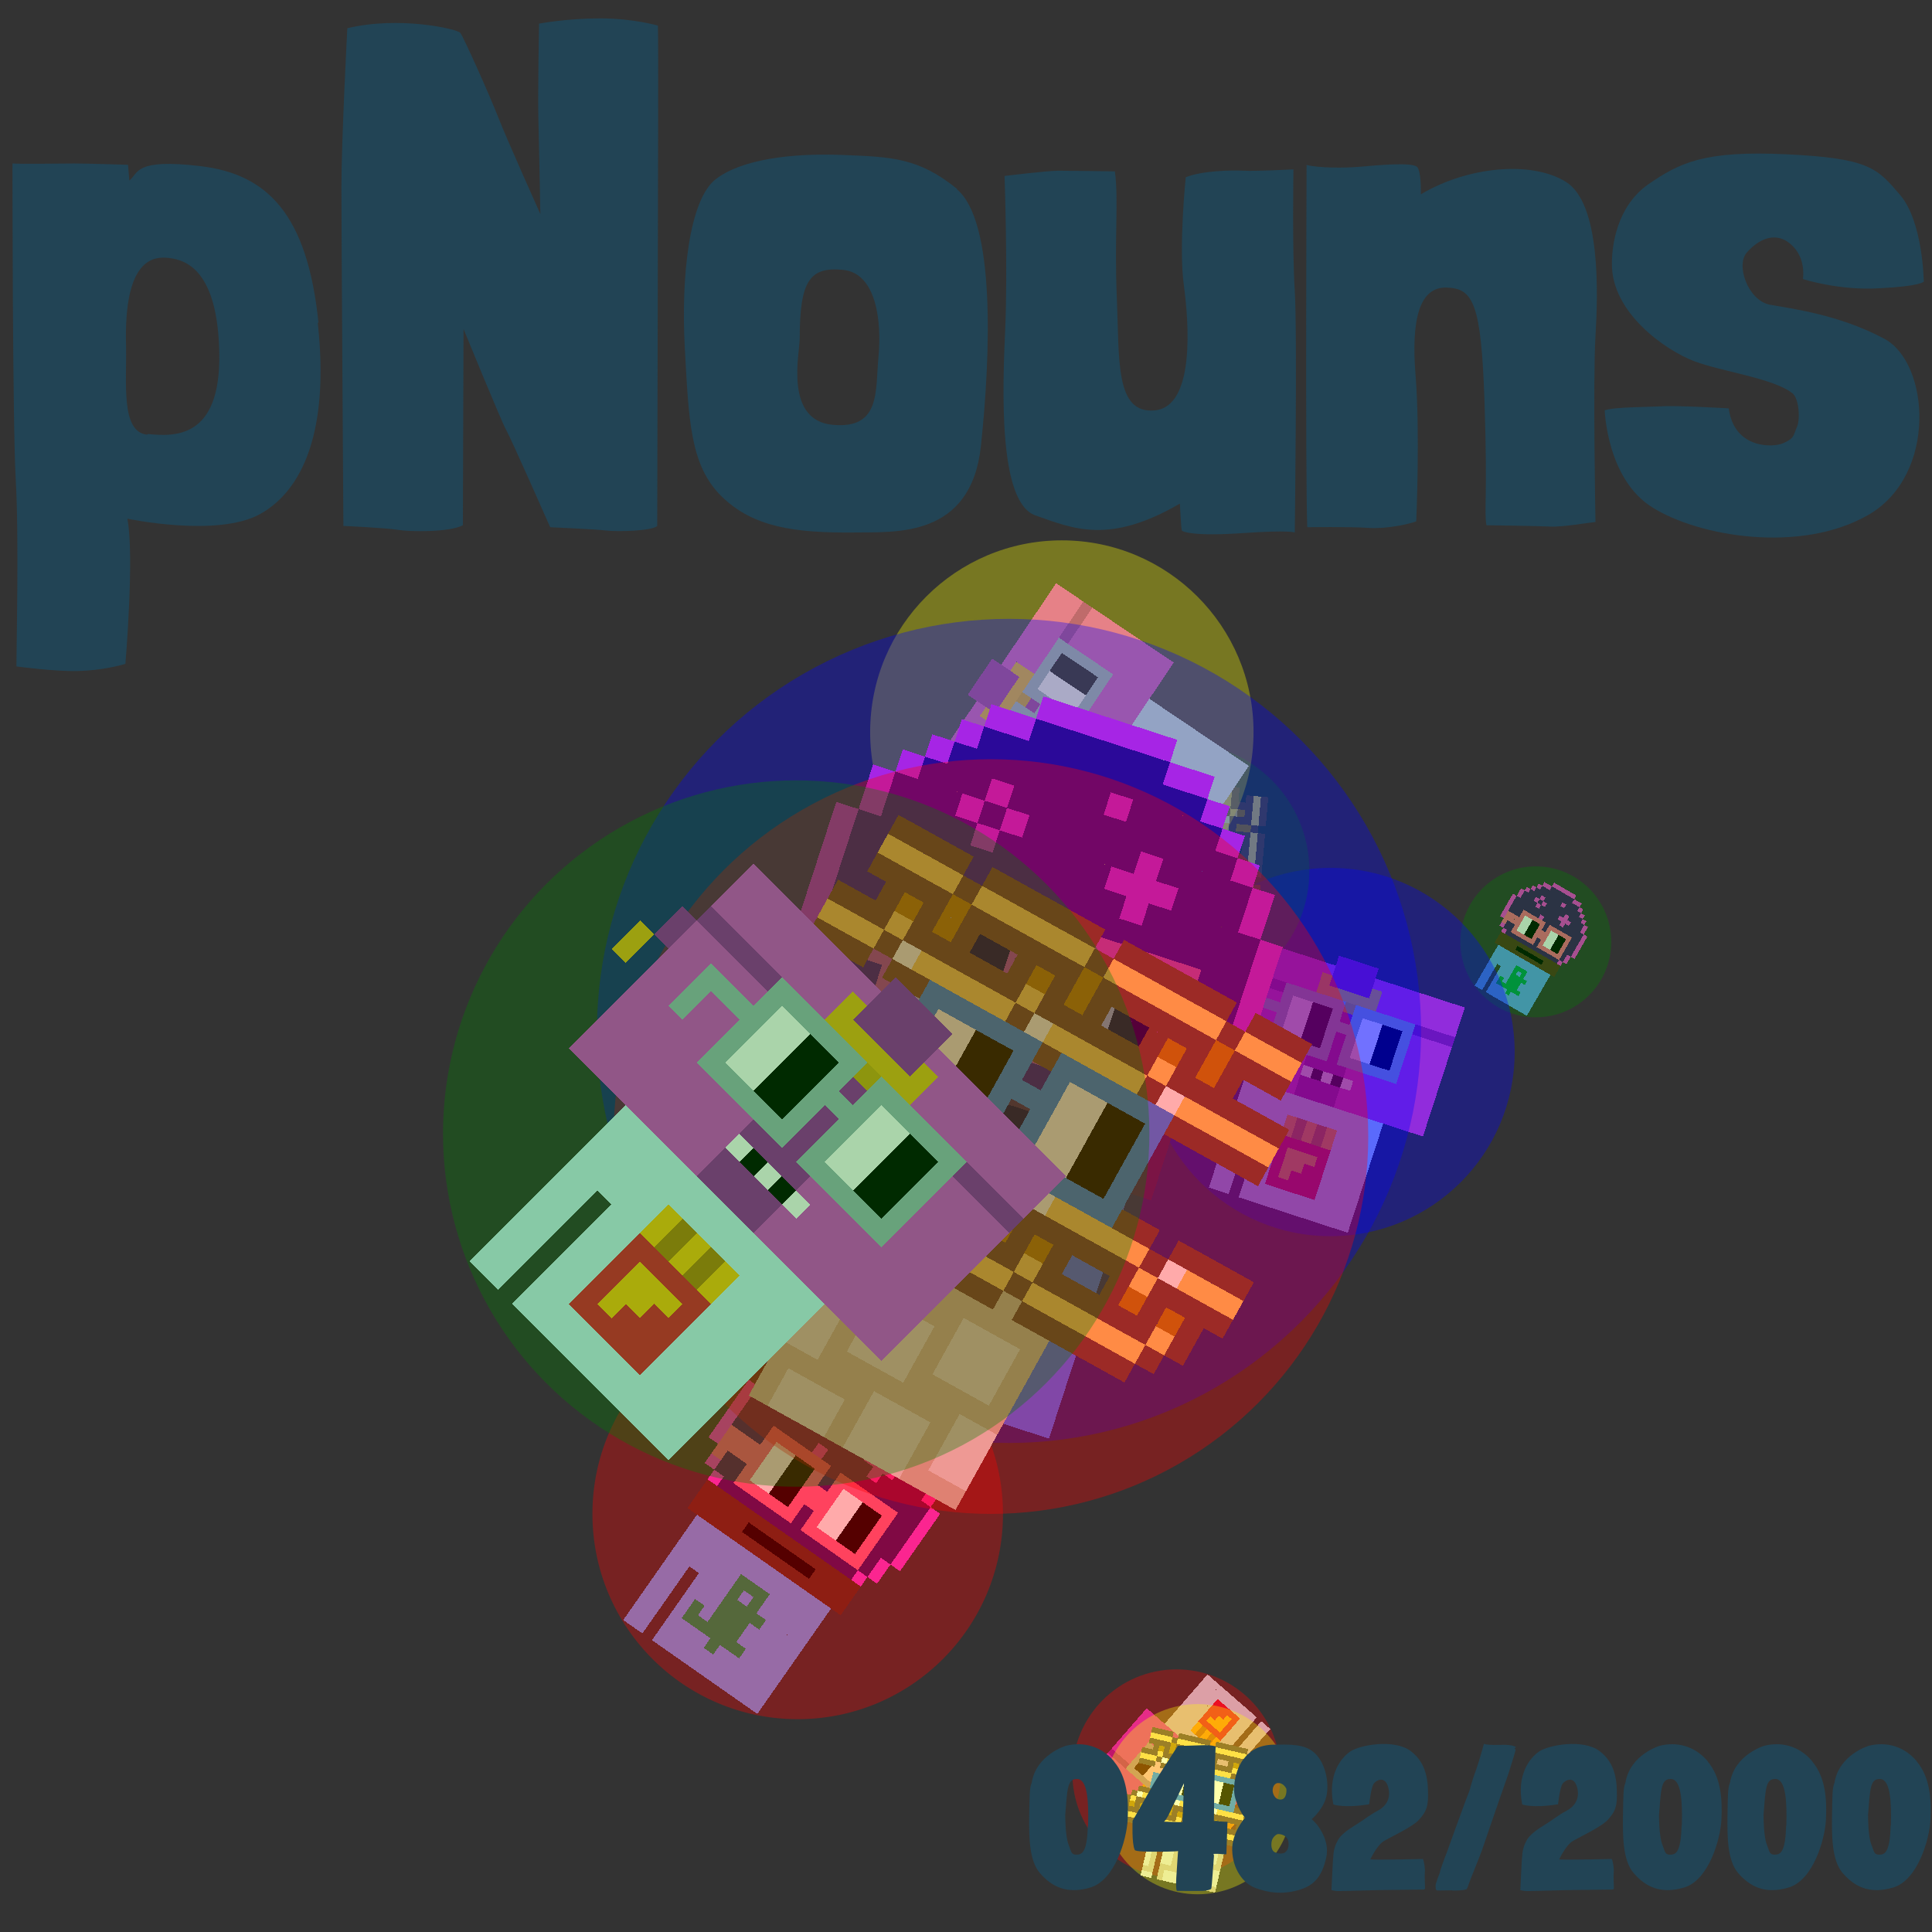 <svg viewBox="0 0 1024 1024"  xmlns="http://www.w3.org/2000/svg">
<rect x="0" y="0" width="1024" height="1024" fill="#333333" stroke="none"/>
<defs>
<g id="nouns482" transform="scale(3.2)" shape-rendering="crispEdges">
<rect width="140" height="10" x="90" y="210" fill="#caeff9" /><rect width="140" height="10" x="90" y="220" fill="#caeff9" /><rect width="140" height="10" x="90" y="230" fill="#caeff9" /><rect width="140" height="10" x="90" y="240" fill="#caeff9" /><rect width="20" height="10" x="90" y="250" fill="#caeff9" /><rect width="110" height="10" x="120" y="250" fill="#caeff9" /><rect width="20" height="10" x="90" y="260" fill="#caeff9" /><rect width="110" height="10" x="120" y="260" fill="#caeff9" /><rect width="20" height="10" x="90" y="270" fill="#caeff9" /><rect width="110" height="10" x="120" y="270" fill="#caeff9" /><rect width="20" height="10" x="90" y="280" fill="#caeff9" /><rect width="110" height="10" x="120" y="280" fill="#caeff9" /><rect width="20" height="10" x="90" y="290" fill="#caeff9" /><rect width="110" height="10" x="120" y="290" fill="#caeff9" /><rect width="20" height="10" x="90" y="300" fill="#caeff9" /><rect width="110" height="10" x="120" y="300" fill="#caeff9" /><rect width="20" height="10" x="90" y="310" fill="#caeff9" /><rect width="110" height="10" x="120" y="310" fill="#caeff9" /><rect width="10" height="10" x="140" y="230" fill="#ffc110" /><rect width="10" height="10" x="150" y="230" fill="#b87b11" /><rect width="10" height="10" x="160" y="230" fill="#ffc110" /><rect width="10" height="10" x="170" y="230" fill="#b87b11" /><rect width="10" height="10" x="180" y="230" fill="#ffc110" /><rect width="10" height="10" x="140" y="240" fill="#ffc110" /><rect width="10" height="10" x="150" y="240" fill="#b87b11" /><rect width="10" height="10" x="160" y="240" fill="#ffc110" /><rect width="10" height="10" x="170" y="240" fill="#b87b11" /><rect width="10" height="10" x="180" y="240" fill="#ffc110" /><rect width="50" height="10" x="140" y="250" fill="#e11833" /><rect width="10" height="10" x="140" y="260" fill="#e11833" /><rect width="30" height="10" x="150" y="260" fill="#ffc110" /><rect width="10" height="10" x="180" y="260" fill="#e11833" /><rect width="10" height="10" x="140" y="270" fill="#e11833" /><rect width="20" height="10" x="150" y="270" fill="#ffc110" /><rect width="20" height="10" x="170" y="270" fill="#e11833" /><rect width="10" height="10" x="140" y="280" fill="#e11833" /><rect width="10" height="10" x="150" y="280" fill="#ffc110" /><rect width="30" height="10" x="160" y="280" fill="#e11833" /><rect width="50" height="10" x="140" y="290" fill="#e11833" /><rect width="40" height="10" x="140" y="70" fill="#9f21a0" /><rect width="90" height="10" x="50" y="80" fill="#da42cb" /><rect width="40" height="10" x="140" y="80" fill="#9f21a0" /><rect width="90" height="10" x="180" y="80" fill="#da42cb" /><rect width="80" height="10" x="50" y="90" fill="#da42cb" /><rect width="10" height="10" x="130" y="90" fill="#eab118" /><rect width="40" height="10" x="140" y="90" fill="#9f21a0" /><rect width="10" height="10" x="180" y="90" fill="#eab118" /><rect width="80" height="10" x="190" y="90" fill="#da42cb" /><rect width="80" height="10" x="50" y="100" fill="#da42cb" /><rect width="60" height="10" x="130" y="100" fill="#eab118" /><rect width="80" height="10" x="190" y="100" fill="#da42cb" /><rect width="80" height="10" x="50" y="110" fill="#9f21a0" /><rect width="10" height="10" x="130" y="110" fill="#eab118" /><rect width="40" height="10" x="140" y="110" fill="#d4a015" /><rect width="10" height="10" x="180" y="110" fill="#eab118" /><rect width="80" height="10" x="190" y="110" fill="#9f21a0" /><rect width="10" height="10" x="40" y="120" fill="#9f21a0" /><rect width="80" height="10" x="50" y="120" fill="#da42cb" /><rect width="10" height="10" x="130" y="120" fill="#eab118" /><rect width="40" height="10" x="140" y="120" fill="#9f21a0" /><rect width="10" height="10" x="180" y="120" fill="#eab118" /><rect width="80" height="10" x="190" y="120" fill="#da42cb" /><rect width="10" height="10" x="40" y="130" fill="#9f21a0" /><rect width="90" height="10" x="50" y="130" fill="#da42cb" /><rect width="40" height="10" x="140" y="130" fill="#9f21a0" /><rect width="90" height="10" x="180" y="130" fill="#da42cb" /><rect width="10" height="10" x="30" y="140" fill="#eab118" /><rect width="90" height="10" x="50" y="140" fill="#da42cb" /><rect width="40" height="10" x="140" y="140" fill="#9f21a0" /><rect width="90" height="10" x="180" y="140" fill="#da42cb" /><rect width="10" height="10" x="30" y="150" fill="#eab118" /><rect width="90" height="10" x="50" y="150" fill="#da42cb" /><rect width="40" height="10" x="140" y="150" fill="#9f21a0" /><rect width="90" height="10" x="180" y="150" fill="#da42cb" /><rect width="90" height="10" x="50" y="160" fill="#da42cb" /><rect width="40" height="10" x="140" y="160" fill="#9f21a0" /><rect width="90" height="10" x="180" y="160" fill="#da42cb" /><rect width="90" height="10" x="50" y="170" fill="#da42cb" /><rect width="40" height="10" x="140" y="170" fill="#9f21a0" /><rect width="90" height="10" x="180" y="170" fill="#da42cb" /><rect width="90" height="10" x="50" y="180" fill="#da42cb" /><rect width="10" height="10" x="140" y="180" fill="#ffffff" /><rect width="10" height="10" x="150" y="180" fill="#000000" /><rect width="10" height="10" x="160" y="180" fill="#ffffff" /><rect width="10" height="10" x="170" y="180" fill="#000000" /><rect width="10" height="10" x="180" y="180" fill="#ffffff" /><rect width="80" height="10" x="190" y="180" fill="#da42cb" /><rect width="90" height="10" x="50" y="190" fill="#da42cb" /><rect width="40" height="10" x="140" y="190" fill="#9f21a0" /><rect width="90" height="10" x="180" y="190" fill="#da42cb" /><rect width="90" height="10" x="50" y="200" fill="#da42cb" /><rect width="40" height="10" x="140" y="200" fill="#9f21a0" /><rect width="90" height="10" x="180" y="200" fill="#da42cb" /><rect width="60" height="10" x="100" y="110" fill="#9cb4b8" /><rect width="60" height="10" x="170" y="110" fill="#9cb4b8" /><rect width="10" height="10" x="100" y="120" fill="#9cb4b8" /><rect width="20" height="10" x="110" y="120" fill="#ffffff" /><rect width="20" height="10" x="130" y="120" fill="#000000" /><rect width="10" height="10" x="150" y="120" fill="#9cb4b8" /><rect width="10" height="10" x="170" y="120" fill="#9cb4b8" /><rect width="20" height="10" x="180" y="120" fill="#ffffff" /><rect width="20" height="10" x="200" y="120" fill="#000000" /><rect width="10" height="10" x="220" y="120" fill="#9cb4b8" /><rect width="40" height="10" x="70" y="130" fill="#9cb4b8" /><rect width="20" height="10" x="110" y="130" fill="#ffffff" /><rect width="20" height="10" x="130" y="130" fill="#000000" /><rect width="30" height="10" x="150" y="130" fill="#9cb4b8" /><rect width="20" height="10" x="180" y="130" fill="#ffffff" /><rect width="20" height="10" x="200" y="130" fill="#000000" /><rect width="10" height="10" x="220" y="130" fill="#9cb4b8" /><rect width="10" height="10" x="70" y="140" fill="#9cb4b8" /><rect width="10" height="10" x="100" y="140" fill="#9cb4b8" /><rect width="20" height="10" x="110" y="140" fill="#ffffff" /><rect width="20" height="10" x="130" y="140" fill="#000000" /><rect width="10" height="10" x="150" y="140" fill="#9cb4b8" /><rect width="10" height="10" x="170" y="140" fill="#9cb4b8" /><rect width="20" height="10" x="180" y="140" fill="#ffffff" /><rect width="20" height="10" x="200" y="140" fill="#000000" /><rect width="10" height="10" x="220" y="140" fill="#9cb4b8" /><rect width="10" height="10" x="70" y="150" fill="#9cb4b8" /><rect width="10" height="10" x="100" y="150" fill="#9cb4b8" /><rect width="20" height="10" x="110" y="150" fill="#ffffff" /><rect width="20" height="10" x="130" y="150" fill="#000000" /><rect width="10" height="10" x="150" y="150" fill="#9cb4b8" /><rect width="10" height="10" x="170" y="150" fill="#9cb4b8" /><rect width="20" height="10" x="180" y="150" fill="#ffffff" /><rect width="20" height="10" x="200" y="150" fill="#000000" /><rect width="10" height="10" x="220" y="150" fill="#9cb4b8" /><rect width="60" height="10" x="100" y="160" fill="#9cb4b8" /><rect width="60" height="10" x="170" y="160" fill="#9cb4b8" />
</g>
<g id="nouns483" transform="scale(3.2)" shape-rendering="crispEdges">
<rect width="140" height="10" x="90" y="210" fill="#63a0f9" /><rect width="140" height="10" x="90" y="220" fill="#63a0f9" /><rect width="140" height="10" x="90" y="230" fill="#63a0f9" /><rect width="140" height="10" x="90" y="240" fill="#63a0f9" /><rect width="20" height="10" x="90" y="250" fill="#63a0f9" /><rect width="110" height="10" x="120" y="250" fill="#63a0f9" /><rect width="20" height="10" x="90" y="260" fill="#63a0f9" /><rect width="110" height="10" x="120" y="260" fill="#63a0f9" /><rect width="20" height="10" x="90" y="270" fill="#63a0f9" /><rect width="110" height="10" x="120" y="270" fill="#63a0f9" /><rect width="20" height="10" x="90" y="280" fill="#63a0f9" /><rect width="110" height="10" x="120" y="280" fill="#63a0f9" /><rect width="20" height="10" x="90" y="290" fill="#63a0f9" /><rect width="110" height="10" x="120" y="290" fill="#63a0f9" /><rect width="20" height="10" x="90" y="300" fill="#63a0f9" /><rect width="110" height="10" x="120" y="300" fill="#63a0f9" /><rect width="20" height="10" x="90" y="310" fill="#63a0f9" /><rect width="110" height="10" x="120" y="310" fill="#63a0f9" /><rect width="30" height="10" x="150" y="230" fill="#009c59" /><rect width="10" height="10" x="150" y="240" fill="#009c59" /><rect width="10" height="10" x="170" y="240" fill="#009c59" /><rect width="40" height="10" x="150" y="250" fill="#009c59" /><rect width="30" height="10" x="150" y="260" fill="#009c59" /><rect width="10" height="10" x="130" y="270" fill="#009c59" /><rect width="30" height="10" x="150" y="270" fill="#009c59" /><rect width="60" height="10" x="130" y="280" fill="#009c59" /><rect width="10" height="10" x="160" y="290" fill="#009c59" /><rect width="60" height="10" x="130" y="20" fill="#f938d8" /><rect width="20" height="10" x="110" y="30" fill="#f938d8" /><rect width="60" height="10" x="130" y="30" fill="#410d66" /><rect width="20" height="10" x="190" y="30" fill="#f938d8" /><rect width="10" height="10" x="100" y="40" fill="#f938d8" /><rect width="100" height="10" x="110" y="40" fill="#410d66" /><rect width="10" height="10" x="210" y="40" fill="#f938d8" /><rect width="10" height="10" x="90" y="50" fill="#f938d8" /><rect width="70" height="10" x="100" y="50" fill="#410d66" /><rect width="10" height="10" x="170" y="50" fill="#f938d8" /><rect width="40" height="10" x="180" y="50" fill="#410d66" /><rect width="10" height="10" x="220" y="50" fill="#f938d8" /><rect width="10" height="10" x="80" y="60" fill="#f938d8" /><rect width="30" height="10" x="90" y="60" fill="#410d66" /><rect width="10" height="10" x="120" y="60" fill="#f938d8" /><rect width="100" height="10" x="130" y="60" fill="#410d66" /><rect width="10" height="10" x="230" y="60" fill="#f938d8" /><rect width="10" height="10" x="70" y="70" fill="#f938d8" /><rect width="30" height="10" x="80" y="70" fill="#410d66" /><rect width="10" height="10" x="110" y="70" fill="#f938d8" /><rect width="10" height="10" x="120" y="70" fill="#410d66" /><rect width="10" height="10" x="130" y="70" fill="#f938d8" /><rect width="50" height="10" x="140" y="70" fill="#410d66" /><rect width="10" height="10" x="190" y="70" fill="#f938d8" /><rect width="40" height="10" x="200" y="70" fill="#410d66" /><rect width="10" height="10" x="240" y="70" fill="#f938d8" /><rect width="10" height="10" x="70" y="80" fill="#f938d8" /><rect width="40" height="10" x="80" y="80" fill="#410d66" /><rect width="10" height="10" x="120" y="80" fill="#f938d8" /><rect width="50" height="10" x="130" y="80" fill="#410d66" /><rect width="30" height="10" x="180" y="80" fill="#f938d8" /><rect width="30" height="10" x="210" y="80" fill="#410d66" /><rect width="10" height="10" x="240" y="80" fill="#f938d8" /><rect width="10" height="10" x="60" y="90" fill="#f938d8" /><rect width="120" height="10" x="70" y="90" fill="#410d66" /><rect width="10" height="10" x="190" y="90" fill="#f938d8" /><rect width="50" height="10" x="200" y="90" fill="#410d66" /><rect width="10" height="10" x="250" y="90" fill="#f938d8" /><rect width="10" height="10" x="60" y="100" fill="#f938d8" /><rect width="70" height="10" x="70" y="100" fill="#410d66" /><rect width="10" height="10" x="140" y="100" fill="#f938d8" /><rect width="100" height="10" x="150" y="100" fill="#410d66" /><rect width="10" height="10" x="250" y="100" fill="#f938d8" /><rect width="10" height="10" x="60" y="110" fill="#f938d8" /><rect width="180" height="10" x="70" y="110" fill="#410d66" /><rect width="10" height="10" x="250" y="110" fill="#f938d8" /><rect width="10" height="10" x="60" y="120" fill="#f938d8" /><rect width="180" height="10" x="70" y="120" fill="#410d66" /><rect width="10" height="10" x="250" y="120" fill="#f938d8" /><rect width="10" height="10" x="60" y="130" fill="#f938d8" /><rect width="180" height="10" x="70" y="130" fill="#410d66" /><rect width="10" height="10" x="250" y="130" fill="#f938d8" /><rect width="10" height="10" x="60" y="140" fill="#f938d8" /><rect width="180" height="10" x="70" y="140" fill="#410d66" /><rect width="10" height="10" x="250" y="140" fill="#f938d8" /><rect width="10" height="10" x="70" y="150" fill="#f938d8" /><rect width="160" height="10" x="80" y="150" fill="#410d66" /><rect width="10" height="10" x="240" y="150" fill="#f938d8" /><rect width="10" height="10" x="70" y="160" fill="#f938d8" /><rect width="160" height="10" x="80" y="160" fill="#410d66" /><rect width="10" height="10" x="240" y="160" fill="#f938d8" /><rect width="10" height="10" x="80" y="170" fill="#f938d8" /><rect width="140" height="10" x="90" y="170" fill="#410d66" /><rect width="10" height="10" x="230" y="170" fill="#f938d8" /><rect width="160" height="10" x="80" y="180" fill="#552d1d" /><rect width="50" height="10" x="80" y="190" fill="#552d1d" /><rect width="70" height="10" x="130" y="190" fill="#000000" /><rect width="40" height="10" x="200" y="190" fill="#552d1d" /><rect width="160" height="10" x="80" y="200" fill="#552d1d" /><rect width="60" height="10" x="100" y="110" fill="#ff638d" /><rect width="60" height="10" x="170" y="110" fill="#ff638d" /><rect width="10" height="10" x="100" y="120" fill="#ff638d" /><rect width="20" height="10" x="110" y="120" fill="#ffffff" /><rect width="20" height="10" x="130" y="120" fill="#000000" /><rect width="10" height="10" x="150" y="120" fill="#ff638d" /><rect width="10" height="10" x="170" y="120" fill="#ff638d" /><rect width="20" height="10" x="180" y="120" fill="#ffffff" /><rect width="20" height="10" x="200" y="120" fill="#000000" /><rect width="10" height="10" x="220" y="120" fill="#ff638d" /><rect width="40" height="10" x="70" y="130" fill="#ff638d" /><rect width="20" height="10" x="110" y="130" fill="#ffffff" /><rect width="20" height="10" x="130" y="130" fill="#000000" /><rect width="30" height="10" x="150" y="130" fill="#ff638d" /><rect width="20" height="10" x="180" y="130" fill="#ffffff" /><rect width="20" height="10" x="200" y="130" fill="#000000" /><rect width="10" height="10" x="220" y="130" fill="#ff638d" /><rect width="40" height="10" x="70" y="140" fill="#ff638d" /><rect width="20" height="10" x="110" y="140" fill="#ffffff" /><rect width="20" height="10" x="130" y="140" fill="#000000" /><rect width="30" height="10" x="150" y="140" fill="#ff638d" /><rect width="20" height="10" x="180" y="140" fill="#ffffff" /><rect width="20" height="10" x="200" y="140" fill="#000000" /><rect width="10" height="10" x="220" y="140" fill="#ff638d" /><rect width="10" height="10" x="70" y="150" fill="#ff638d" /><rect width="10" height="10" x="100" y="150" fill="#ff638d" /><rect width="20" height="10" x="110" y="150" fill="#ffffff" /><rect width="20" height="10" x="130" y="150" fill="#000000" /><rect width="10" height="10" x="150" y="150" fill="#ff638d" /><rect width="10" height="10" x="170" y="150" fill="#ff638d" /><rect width="20" height="10" x="180" y="150" fill="#ffffff" /><rect width="20" height="10" x="200" y="150" fill="#000000" /><rect width="10" height="10" x="220" y="150" fill="#ff638d" /><rect width="60" height="10" x="100" y="160" fill="#ff638d" /><rect width="60" height="10" x="170" y="160" fill="#ff638d" />
</g>
<g id="nouns484" transform="scale(3.2)" shape-rendering="crispEdges">
<rect width="140" height="10" x="90" y="210" fill="#cfc2ab" /><rect width="140" height="10" x="90" y="220" fill="#cfc2ab" /><rect width="140" height="10" x="90" y="230" fill="#cfc2ab" /><rect width="140" height="10" x="90" y="240" fill="#cfc2ab" /><rect width="20" height="10" x="90" y="250" fill="#cfc2ab" /><rect width="110" height="10" x="120" y="250" fill="#cfc2ab" /><rect width="20" height="10" x="90" y="260" fill="#cfc2ab" /><rect width="110" height="10" x="120" y="260" fill="#cfc2ab" /><rect width="20" height="10" x="90" y="270" fill="#cfc2ab" /><rect width="110" height="10" x="120" y="270" fill="#cfc2ab" /><rect width="20" height="10" x="90" y="280" fill="#cfc2ab" /><rect width="110" height="10" x="120" y="280" fill="#cfc2ab" /><rect width="20" height="10" x="90" y="290" fill="#cfc2ab" /><rect width="110" height="10" x="120" y="290" fill="#cfc2ab" /><rect width="20" height="10" x="90" y="300" fill="#cfc2ab" /><rect width="110" height="10" x="120" y="300" fill="#cfc2ab" /><rect width="20" height="10" x="90" y="310" fill="#cfc2ab" /><rect width="110" height="10" x="120" y="310" fill="#cfc2ab" /><rect width="30" height="10" x="130" y="210" fill="#e5e5de" /><rect width="30" height="10" x="170" y="210" fill="#e5e5de" /><rect width="20" height="10" x="210" y="210" fill="#e5e5de" /><rect width="30" height="10" x="90" y="220" fill="#e5e5de" /><rect width="30" height="10" x="130" y="220" fill="#e5e5de" /><rect width="30" height="10" x="170" y="220" fill="#e5e5de" /><rect width="30" height="10" x="90" y="230" fill="#e5e5de" /><rect width="30" height="10" x="130" y="230" fill="#e5e5de" /><rect width="30" height="10" x="90" y="240" fill="#e5e5de" /><rect width="30" height="10" x="190" y="240" fill="#e5e5de" /><rect width="30" height="10" x="150" y="250" fill="#e5e5de" /><rect width="30" height="10" x="190" y="250" fill="#e5e5de" /><rect width="20" height="10" x="120" y="260" fill="#e5e5de" /><rect width="30" height="10" x="150" y="260" fill="#e5e5de" /><rect width="30" height="10" x="190" y="260" fill="#e5e5de" /><rect width="10" height="10" x="90" y="270" fill="#e5e5de" /><rect width="20" height="10" x="120" y="270" fill="#e5e5de" /><rect width="30" height="10" x="150" y="270" fill="#e5e5de" /><rect width="10" height="10" x="90" y="280" fill="#e5e5de" /><rect width="20" height="10" x="120" y="280" fill="#e5e5de" /><rect width="20" height="10" x="210" y="280" fill="#e5e5de" /><rect width="10" height="10" x="90" y="290" fill="#e5e5de" /><rect width="30" height="10" x="170" y="290" fill="#e5e5de" /><rect width="20" height="10" x="210" y="290" fill="#e5e5de" /><rect width="30" height="10" x="130" y="300" fill="#e5e5de" /><rect width="30" height="10" x="170" y="300" fill="#e5e5de" /><rect width="20" height="10" x="210" y="300" fill="#e5e5de" /><rect width="20" height="10" x="90" y="310" fill="#e5e5de" /><rect width="30" height="10" x="130" y="310" fill="#e5e5de" /><rect width="30" height="10" x="170" y="310" fill="#e5e5de" /><rect width="40" height="10" x="50" y="50" fill="#6b3f39" /><rect width="60" height="10" x="100" y="50" fill="#6b3f39" /><rect width="60" height="10" x="170" y="50" fill="#6b3f39" /><rect width="30" height="10" x="240" y="50" fill="#6b3f39" /><rect width="40" height="10" x="50" y="60" fill="#ffd067" /><rect width="10" height="10" x="90" y="60" fill="#6b3f39" /><rect width="60" height="10" x="100" y="60" fill="#ffd067" /><rect width="10" height="10" x="160" y="60" fill="#6b3f39" /><rect width="60" height="10" x="170" y="60" fill="#ffd067" /><rect width="10" height="10" x="230" y="60" fill="#6b3f39" /><rect width="30" height="10" x="240" y="60" fill="#ffd067" /><rect width="40" height="10" x="50" y="70" fill="#6b3f39" /><rect width="10" height="10" x="90" y="70" fill="#b87b11" /><rect width="60" height="10" x="100" y="70" fill="#6b3f39" /><rect width="10" height="10" x="160" y="70" fill="#b87b11" /><rect width="60" height="10" x="170" y="70" fill="#6b3f39" /><rect width="10" height="10" x="230" y="70" fill="#b87b11" /><rect width="30" height="10" x="240" y="70" fill="#6b3f39" /><rect width="10" height="10" x="60" y="80" fill="#6b3f39" /><rect width="10" height="10" x="70" y="80" fill="#b87b11" /><rect width="10" height="10" x="80" y="80" fill="#6b3f39" /><rect width="10" height="10" x="90" y="80" fill="#b87b11" /><rect width="10" height="10" x="100" y="80" fill="#6b3f39" /><rect width="10" height="10" x="130" y="80" fill="#6b3f39" /><rect width="10" height="10" x="140" y="80" fill="#b87b11" /><rect width="10" height="10" x="150" y="80" fill="#6b3f39" /><rect width="10" height="10" x="160" y="80" fill="#b87b11" /><rect width="10" height="10" x="170" y="80" fill="#6b3f39" /><rect width="10" height="10" x="200" y="80" fill="#6b3f39" /><rect width="10" height="10" x="210" y="80" fill="#b87b11" /><rect width="10" height="10" x="220" y="80" fill="#6b3f39" /><rect width="10" height="10" x="230" y="80" fill="#b87b11" /><rect width="10" height="10" x="240" y="80" fill="#6b3f39" /><rect width="30" height="10" x="40" y="90" fill="#6b3f39" /><rect width="10" height="10" x="70" y="90" fill="#ffd067" /><rect width="60" height="10" x="80" y="90" fill="#6b3f39" /><rect width="10" height="10" x="140" y="90" fill="#ffd067" /><rect width="60" height="10" x="150" y="90" fill="#6b3f39" /><rect width="10" height="10" x="210" y="90" fill="#ffd067" /><rect width="60" height="10" x="220" y="90" fill="#6b3f39" /><rect width="30" height="10" x="40" y="100" fill="#ffd067" /><rect width="10" height="10" x="70" y="100" fill="#6b3f39" /><rect width="10" height="10" x="80" y="100" fill="#ffffff" /><rect width="50" height="10" x="90" y="100" fill="#ffd067" /><rect width="10" height="10" x="140" y="100" fill="#6b3f39" /><rect width="10" height="10" x="150" y="100" fill="#ffffff" /><rect width="50" height="10" x="160" y="100" fill="#ffd067" /><rect width="10" height="10" x="210" y="100" fill="#6b3f39" /><rect width="10" height="10" x="220" y="100" fill="#ffffff" /><rect width="50" height="10" x="230" y="100" fill="#ffd067" /><rect width="30" height="10" x="40" y="110" fill="#6b3f39" /><rect width="60" height="10" x="80" y="110" fill="#6b3f39" /><rect width="60" height="10" x="150" y="110" fill="#6b3f39" /><rect width="60" height="10" x="220" y="110" fill="#6b3f39" /><rect width="60" height="10" x="50" y="160" fill="#6b3f39" /><rect width="60" height="10" x="120" y="160" fill="#6b3f39" /><rect width="60" height="10" x="190" y="160" fill="#6b3f39" /><rect width="40" height="10" x="260" y="160" fill="#6b3f39" /><rect width="10" height="10" x="40" y="170" fill="#6b3f39" /><rect width="10" height="10" x="50" y="170" fill="#ffffff" /><rect width="50" height="10" x="60" y="170" fill="#ffd067" /><rect width="10" height="10" x="110" y="170" fill="#6b3f39" /><rect width="10" height="10" x="120" y="170" fill="#ffffff" /><rect width="50" height="10" x="130" y="170" fill="#ffd067" /><rect width="10" height="10" x="180" y="170" fill="#6b3f39" /><rect width="10" height="10" x="190" y="170" fill="#ffffff" /><rect width="50" height="10" x="200" y="170" fill="#ffd067" /><rect width="10" height="10" x="250" y="170" fill="#6b3f39" /><rect width="10" height="10" x="260" y="170" fill="#ffffff" /><rect width="30" height="10" x="270" y="170" fill="#ffd067" /><rect width="10" height="10" x="30" y="180" fill="#6b3f39" /><rect width="10" height="10" x="40" y="180" fill="#ffd067" /><rect width="60" height="10" x="50" y="180" fill="#6b3f39" /><rect width="10" height="10" x="110" y="180" fill="#b87b11" /><rect width="60" height="10" x="120" y="180" fill="#6b3f39" /><rect width="10" height="10" x="180" y="180" fill="#b87b11" /><rect width="60" height="10" x="190" y="180" fill="#6b3f39" /><rect width="10" height="10" x="250" y="180" fill="#ffd067" /><rect width="40" height="10" x="260" y="180" fill="#6b3f39" /><rect width="10" height="10" x="30" y="190" fill="#6b3f39" /><rect width="10" height="10" x="40" y="190" fill="#b87b11" /><rect width="10" height="10" x="50" y="190" fill="#6b3f39" /><rect width="10" height="10" x="60" y="190" fill="#b87b11" /><rect width="10" height="10" x="70" y="190" fill="#6b3f39" /><rect width="10" height="10" x="100" y="190" fill="#6b3f39" /><rect width="10" height="10" x="110" y="190" fill="#b87b11" /><rect width="10" height="10" x="120" y="190" fill="#6b3f39" /><rect width="10" height="10" x="130" y="190" fill="#b87b11" /><rect width="10" height="10" x="140" y="190" fill="#6b3f39" /><rect width="10" height="10" x="170" y="190" fill="#6b3f39" /><rect width="10" height="10" x="180" y="190" fill="#b87b11" /><rect width="10" height="10" x="190" y="190" fill="#6b3f39" /><rect width="10" height="10" x="200" y="190" fill="#b87b11" /><rect width="10" height="10" x="210" y="190" fill="#6b3f39" /><rect width="10" height="10" x="240" y="190" fill="#6b3f39" /><rect width="10" height="10" x="250" y="190" fill="#b87b11" /><rect width="10" height="10" x="260" y="190" fill="#6b3f39" /><rect width="10" height="10" x="270" y="190" fill="#b87b11" /><rect width="10" height="10" x="280" y="190" fill="#6b3f39" /><rect width="40" height="10" x="20" y="200" fill="#6b3f39" /><rect width="10" height="10" x="60" y="200" fill="#ffd067" /><rect width="60" height="10" x="70" y="200" fill="#6b3f39" /><rect width="10" height="10" x="130" y="200" fill="#ffd067" /><rect width="60" height="10" x="140" y="200" fill="#6b3f39" /><rect width="10" height="10" x="200" y="200" fill="#ffd067" /><rect width="60" height="10" x="210" y="200" fill="#6b3f39" /><rect width="10" height="10" x="270" y="200" fill="#ffd067" /><rect width="10" height="10" x="280" y="200" fill="#6b3f39" /><rect width="40" height="10" x="20" y="210" fill="#ffd067" /><rect width="10" height="10" x="60" y="210" fill="#6b3f39" /><rect width="60" height="10" x="70" y="210" fill="#ffd067" /><rect width="10" height="10" x="130" y="210" fill="#6b3f39" /><rect width="60" height="10" x="140" y="210" fill="#ffd067" /><rect width="10" height="10" x="200" y="210" fill="#6b3f39" /><rect width="60" height="10" x="210" y="210" fill="#ffd067" /><rect width="10" height="10" x="270" y="210" fill="#6b3f39" /><rect width="40" height="10" x="20" y="220" fill="#6b3f39" /><rect width="60" height="10" x="70" y="220" fill="#6b3f39" /><rect width="60" height="10" x="140" y="220" fill="#6b3f39" /><rect width="60" height="10" x="210" y="220" fill="#6b3f39" /><rect width="60" height="10" x="100" y="110" fill="#2b83f6" /><rect width="60" height="10" x="170" y="110" fill="#2b83f6" /><rect width="10" height="10" x="100" y="120" fill="#2b83f6" /><rect width="20" height="10" x="110" y="120" fill="#ffffff" /><rect width="20" height="10" x="130" y="120" fill="#000000" /><rect width="10" height="10" x="150" y="120" fill="#2b83f6" /><rect width="10" height="10" x="170" y="120" fill="#2b83f6" /><rect width="20" height="10" x="180" y="120" fill="#ffffff" /><rect width="20" height="10" x="200" y="120" fill="#000000" /><rect width="10" height="10" x="220" y="120" fill="#2b83f6" /><rect width="40" height="10" x="70" y="130" fill="#2b83f6" /><rect width="20" height="10" x="110" y="130" fill="#ffffff" /><rect width="20" height="10" x="130" y="130" fill="#000000" /><rect width="30" height="10" x="150" y="130" fill="#2b83f6" /><rect width="20" height="10" x="180" y="130" fill="#ffffff" /><rect width="20" height="10" x="200" y="130" fill="#000000" /><rect width="10" height="10" x="220" y="130" fill="#2b83f6" /><rect width="10" height="10" x="70" y="140" fill="#2b83f6" /><rect width="10" height="10" x="100" y="140" fill="#2b83f6" /><rect width="20" height="10" x="110" y="140" fill="#ffffff" /><rect width="20" height="10" x="130" y="140" fill="#000000" /><rect width="10" height="10" x="150" y="140" fill="#2b83f6" /><rect width="10" height="10" x="170" y="140" fill="#2b83f6" /><rect width="20" height="10" x="180" y="140" fill="#ffffff" /><rect width="20" height="10" x="200" y="140" fill="#000000" /><rect width="10" height="10" x="220" y="140" fill="#2b83f6" /><rect width="10" height="10" x="70" y="150" fill="#2b83f6" /><rect width="10" height="10" x="100" y="150" fill="#2b83f6" /><rect width="20" height="10" x="110" y="150" fill="#ffffff" /><rect width="20" height="10" x="130" y="150" fill="#000000" /><rect width="10" height="10" x="150" y="150" fill="#2b83f6" /><rect width="10" height="10" x="170" y="150" fill="#2b83f6" /><rect width="20" height="10" x="180" y="150" fill="#ffffff" /><rect width="20" height="10" x="200" y="150" fill="#000000" /><rect width="10" height="10" x="220" y="150" fill="#2b83f6" /><rect width="60" height="10" x="100" y="160" fill="#2b83f6" /><rect width="60" height="10" x="170" y="160" fill="#2b83f6" />
</g>
<g x_x="x" id="circles482"><g x_x="x" transform="translate(102,204) scale(0.8)"><g x_x="x"><use href="#nouns482" transform="translate(589 857) scale(0.123) rotate(221,512,512)"/>
<circle cx="652" cy="920" r="69" fill="red" opacity="0.333"/>
</g>
<g x_x="x"><use href="#nouns483" transform="translate(844 323) scale(0.089) rotate(30,512,512)"/>
<circle cx="890" cy="369" r="50" fill="green" opacity="0.333"/>
</g>
<g x_x="x"><use href="#nouns484" transform="translate(608 879) scale(0.113) rotate(13,512,512)"/>
<circle cx="666" cy="937" r="63" fill="yellow" opacity="0.333"/>
</g>
<g x_x="x"><use href="#nouns482" transform="translate(643 331) scale(0.216) rotate(378,512,512)"/>
<circle cx="754" cy="442" r="122" fill="blue" opacity="0.333"/>
</g>
<g x_x="x"><use href="#nouns483" transform="translate(277 624) scale(0.242) rotate(395,512,512)"/>
<circle cx="401" cy="748" r="136" fill="red" opacity="0.333"/>
</g>
<g x_x="x"><use href="#nouns484" transform="translate(577 244) scale(0.152) rotate(455,512,512)"/>
<circle cx="655" cy="322" r="85" fill="green" opacity="0.333"/>
</g>
<g x_x="x"><use href="#nouns482" transform="translate(460 114) scale(0.226) rotate(304,512,512)"/>
<circle cx="576" cy="230" r="127" fill="yellow" opacity="0.333"/>
</g>
<g x_x="x"><use href="#nouns483" transform="translate(292 179) scale(0.486) rotate(378,512,512)"/>
<circle cx="541" cy="428" r="273" fill="blue" opacity="0.333"/>
</g>
<g x_x="x"><use href="#nouns484" transform="translate(301 270) scale(0.445) rotate(389,512,512)"/>
<circle cx="529" cy="498" r="250" fill="red" opacity="0.333"/>
</g>
<g x_x="x"><use href="#nouns482" transform="translate(187 283) scale(0.416) rotate(405,512,512)"/>
<circle cx="400" cy="496" r="234" fill="green" opacity="0.333"/>
</g>
</g>
<g x_x="x" fill="#224455" transform="scale(0.348)"><path d="M485 491 c-17 -165 -78 -226 -180 -238 -101 -12 -94 11 -108 22 l-2 -24 s-60 -2 -82 -2 -81 1 -94 0 c0 0 0 395 5 482 5 86 1 257 1 284 0 0 59 8 94 7 s63 -8 72 -11 c0 0 14 -165 3 -221 0 0 137 29 202 -7 s106 -127 88 -291 Zm-261 171 c-40 -4 -31 -78 -32 -134 -4 -135 42 -138 66 -135 24 3 74 17 76 146 2 130 -69 126 -109 122 Z"/>
<path d="M31 43 s-9 170 -9 243 3 503 3 515 c0 0 65 3 83 6 s78 4 99 -7 c0 0 1 -286 1 -299 0 0 58 142 65 154 s67 148 67 148 c0 0 69 3 85 5 s70 1 78 -7 c0 0 1 -404 1 -434 s1 -316 0 -328 c0 0 -37 -11 -88 -11 s-93 8 -93 8 c0 0 -2 109 -1 145 s3 145 3 145 c0 0 -52 -116 -64 -147 s-53 -123 -58 -129 S110 24 31 43 Z" transform="translate(498 0)"/>
<path d="M434 288 c-59 -48 -100 -49 -175 -52 -75 -3 -153 6 -193 37 -40 31 -53 147 -47 257 6 110 8 179 56 226 48 47 111 56 204 55 60 -1 176 9 191 -132 15 -141 22 -343 -37 -391 Zm-120 255 c-5 52 4 111 -70 104 -74 -7 -50 -110 -50 -131 0 -88 15 -110 66 -105 51 5 59 79 54 132 Z" transform="translate(1024 0)"/>
<path d="M8 268 s5 143 1 233 -11 264 46 284 112 45 220 -18 c0 0 2 39 3 41 s19 9 92 4 80 -1 80 -1 c0 0 4 -306 0 -368 s-2 -185 -2 -185 c0 0 -58 3 -76 2 s-64 0 -88 10 c0 0 -11 105 -3 164 s17 185 -44 191 -54 -77 -58 -171 3 -149 -3 -193 c0 0 -69 -1 -86 -1 s-82 8 -82 8 Z" transform="translate(1522 0)"/>
<path d="M7 251 s-2 467 1 552 c0 0 65 -1 93 1 s63 -6 73 -10 c0 0 6 -136 -1 -222 s6 -135 47 -134 53 24 58 174 -1 165 3 188 c0 0 78 1 97 2 s58 -6 69 -7 c0 0 -4 -217 0 -283 s8 -202 -45 -235 -151 -23 -221 19 c0 0 1 -32 -5 -41 s-64 -3 -88 -1 -63 2 -82 -3 Z" transform="translate(1983 0)"/>
<path d="M5 624 s3 106 73 149 c70 44 225 71 329 11 105 -61 93 -231 24 -268 -69 -37 -142 -46 -175 -52 -33 -7 -52 -61 -34 -80 18 -20 39 -28 58 -18 19 11 30 32 27 59 0 0 55 18 117 14 62 -3 67 -10 67 -10 0 0 -1 -91 -36 -132 -35 -41 -47 -56 -173 -62 -126 -6 -163 13 -211 46 -48 34 -55 94 -55 120 -1 76 83 133 125 149 s121 26 150 49 c10 8 12 39 7 51 -6 13 -3 17 -21 25 -15 7 -75 9 -83 -53 0 0 -83 -5 -105 -3 -22 1 -71 1 -84 6 Z" transform="translate(2439 0)"/>
</g>
<g x_x="x" fill="#224455" transform="translate(544 922) scale(0.1)"><path d="M465 116 C394 31 297 11 210 33 c0 0 -158 46 -182 197 -12 25 -11 75 -13 176 -1 101 -2 235 57 302 59 68 139 115 268 76 s192 -254 197 -361 c5 -107 -2 -223 -73 -307 Zm-139 340 c-4 131 -26 153 -57 154 -32 1 -29 -11 -46 -55 -17 -43 -17 -154 -17 -154 11 -142 11 -194 64 -192 s61 115 57 247 Z"/>
<path d="M513 436 s-39 -1 -44 -3 -27 -3 -29 -1 c0 0 2 -203 3 -221 s6 -168 6 -175 c0 0 -26 -8 -68 -6 -42 2 -123 4 -132 3 0 0 -97 149 -125 196 S13 425 9 430 c0 0 -5 121 11 154 0 0 -6 9 68 10 s147 0 162 -3 c0 0 -7 99 -8 121 -2 22 -5 84 2 90 0 0 121 1 138 0 17 -1 42 -6 44 -12 3 -7 13 -163 14 -169 1 -6 -1 -14 -3 -15 0 0 30 -1 43 1 13 2 26 1 26 1 0 0 6 -162 6 -172 Zm-239 2 c-10 1 -100 -3 -100 -3 11 -1 39 -61 46 -78 8 -16 61 -125 61 -125 1 15 -8 207 -8 207 Z" transform="translate(554 0)"/>
<path d="M431 423 s71 -58 82 -137 c11 -79 -16 -173 -69 -218 -52 -45 -129 -42 -211 -41 -82 1 -129 33 -164 79 S9 244 27 310 c18 66 52 105 52 105 0 0 -71 77 -68 173 3 96 55 174 124 199 69 25 137 35 223 12 85 -23 127 -69 151 -172 24 -103 -61 -196 -78 -205 ZM254 231 c28 -3 43 28 44 30 1 3 4 57 -31 57 s-41 -40 -41 -40 c-2 -13 0 -44 28 -48 Zm37 367 c-4 4 -26 12 -53 0 s-18 -57 -18 -57 c3 -22 24 -39 33 -40 s51 3 56 42 c5 39 -14 51 -18 55 Z" transform="translate(1080 0)"/>
<path d="M211 343 s10 -90 24 -109 57 -42 75 13 -2 102 -52 129 -76 51 -129 83 -74 59 -78 65 -24 36 -29 79 -10 187 -11 195 c0 0 15 4 30 5 s189 -5 212 -5 238 -3 246 -3 8 -6 8 -9 -3 -73 -1 -85 -3 -52 -10 -68 c0 0 -252 6 -279 2 0 0 35 -75 72 -97 s153 -76 185 -112 49 -59 49 -129 -4 -170 -92 -236 -270 -32 -320 2 S-10 187 21 344 c0 0 57 21 190 -1 Z" transform="translate(1606 0)"/>
<path d="M110 800 s52 2 76 -6 c0 0 5 -3 12 -26 s57 -142 72 -185 78 -229 91 -265 40 -113 48 -137 38 -122 38 -126 -4 -7 -6 -7 c0 0 3 -6 9 -7 0 0 -15 -15 -74 -13 s-86 -1 -97 -5 c0 0 -28 102 -41 136 s-28 83 -28 85 -9 34 -14 44 -65 177 -71 192 -38 108 -43 119 -42 112 -35 102 c0 0 -25 63 -24 73 s-3 26 12 26 74 -1 74 -1 Z" transform="translate(2146 0)"/>
<path d="M211 343 s10 -90 24 -109 57 -42 75 13 -2 102 -52 129 -76 51 -129 83 -74 59 -78 65 -24 36 -29 79 -10 187 -11 195 c0 0 15 4 30 5 s189 -5 212 -5 238 -3 246 -3 8 -6 8 -9 -3 -73 -1 -85 -3 -52 -10 -68 c0 0 -252 6 -279 2 0 0 35 -75 72 -97 s153 -76 185 -112 49 -59 49 -129 -4 -170 -92 -236 -270 -32 -320 2 S-10 187 21 344 c0 0 57 21 190 -1 Z" transform="translate(2607 0)"/>
<path d="M465 116 C394 31 297 11 210 33 c0 0 -158 46 -182 197 -12 25 -11 75 -13 176 -1 101 -2 235 57 302 59 68 139 115 268 76 s192 -254 197 -361 c5 -107 -2 -223 -73 -307 Zm-139 340 c-4 131 -26 153 -57 154 -32 1 -29 -11 -46 -55 -17 -43 -17 -154 -17 -154 11 -142 11 -194 64 -192 s61 115 57 247 Z" transform="translate(3147 0)"/>
<path d="M465 116 C394 31 297 11 210 33 c0 0 -158 46 -182 197 -12 25 -11 75 -13 176 -1 101 -2 235 57 302 59 68 139 115 268 76 s192 -254 197 -361 c5 -107 -2 -223 -73 -307 Zm-139 340 c-4 131 -26 153 -57 154 -32 1 -29 -11 -46 -55 -17 -43 -17 -154 -17 -154 11 -142 11 -194 64 -192 s61 115 57 247 Z" transform="translate(3701 0)"/>
<path d="M465 116 C394 31 297 11 210 33 c0 0 -158 46 -182 197 -12 25 -11 75 -13 176 -1 101 -2 235 57 302 59 68 139 115 268 76 s192 -254 197 -361 c5 -107 -2 -223 -73 -307 Zm-139 340 c-4 131 -26 153 -57 154 -32 1 -29 -11 -46 -55 -17 -43 -17 -154 -17 -154 11 -142 11 -194 64 -192 s61 115 57 247 Z" transform="translate(4255 0)"/>
</g>
</g>
</defs>
<use href="#circles482" />
</svg>
